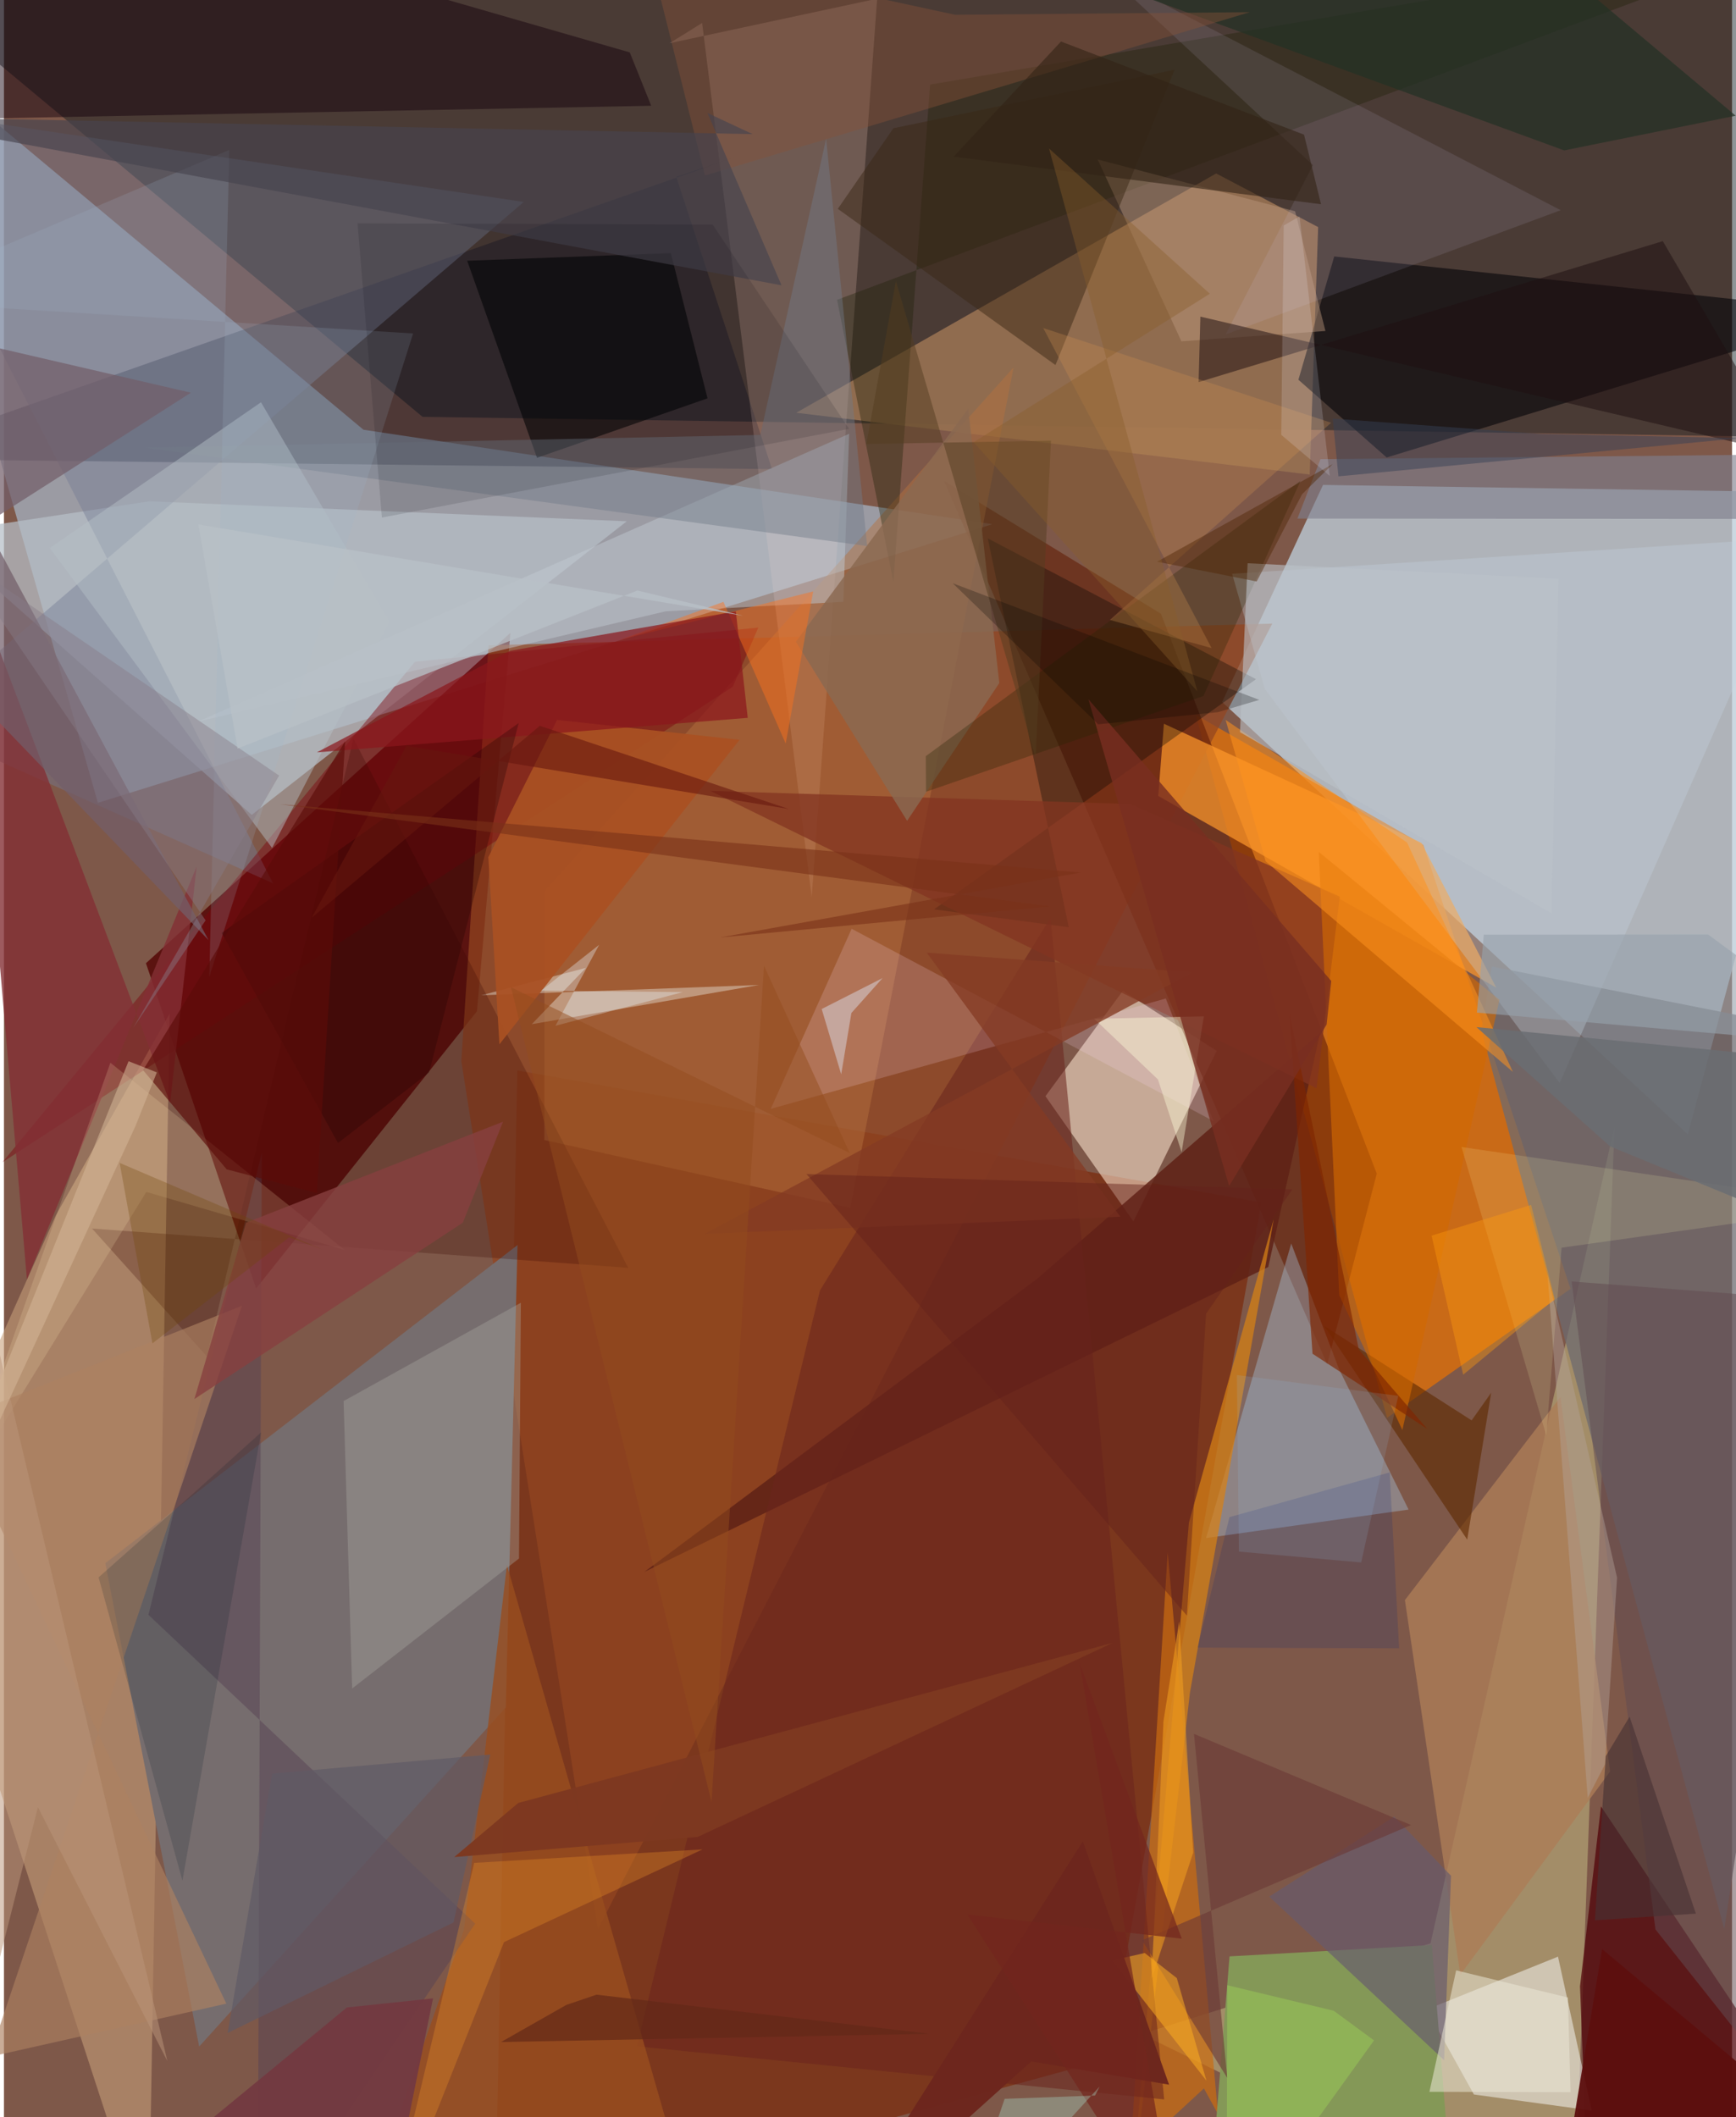<svg xmlns="http://www.w3.org/2000/svg" width="228" height="278" viewBox="0 0 836 1024"><path fill="#7e5849" d="M0 0h836v1024H0z"/><path fill="#bccdd8" fill-opacity=".78" d="M814.611 548.662l-225.29-209.137 48.806-104.982L898 238.47z"/><path fill="#a4b1c2" fill-opacity=".749" d="M478.17 253.536l-304.242-45.68L-62 10.896l107.444 377.41z"/><path fill="#0d1a1f" fill-opacity=".463" d="M202.478 201.603L-62-18.746 898-62v273.857z"/><path fill="#520202" fill-opacity=".792" d="M121.975 623.195l-53.291-157.32L245.02 306.067l-16.195 183.034z"/><path fill="#7b2406" fill-opacity=".639" d="M608.327 581.563l-74.395 414.413-296.312 80.852 10.74-559.114z"/><path fill="#ea7300" fill-opacity=".69" d="M686.664 408.628L576.6 345.818l92.488 339.91 88.786-62.355z"/><path fill="#967051" fill-opacity=".929" d="M635.764 109.84l-49.339-25.938-203.155 115.74 248.41 29.881z"/><path fill="#d9dc96" fill-opacity=".4" d="M779.119 544.971L759.254 1086 550.261 983.824l139.864-43.897z"/><path fill="#c79f79" fill-opacity=".58" d="M80.154 490.27L25.06 587.9l-68.1 151.92L69.976 1086z"/><path fill="#ffe7d2" fill-opacity=".561" d="M586.672 508.266l-45.379-29.063-37.449 50.995 42.547 60.578z"/><path fill="#924520" fill-opacity=".725" d="M221.26 513.215l13.17-201.093 379.153-10.506-326.245 631.436z"/><path fill="#766d6e" d="M94.437 989.842L49.06 756.07l199.388-153.878-5.658 223.623z"/><path fill="#b6bec6" fill-opacity=".725" d="M119.879 394.13L-33.783 258.273l104.155-15.818 230.934 9.67z"/><path fill="#621e06" fill-opacity=".592" d="M454.814 232.638L640.13 659.873l24.01-92.235-104.422-270.787z"/><path fill="#000a20" fill-opacity=".298" d="M325.251 85.562l29.514-9.968L-62 221.886l433.554 5.003z"/><path fill="#6d6a70" fill-opacity=".737" d="M719.816 467.452l-5.12 30.785 117.54 434.76L898 502.719z"/><path fill="#4e0107" fill-opacity=".729" d="M888.798 1047.282L767.222 1086l-4.77-125.314 10.157-86.971z"/><path fill="#000007" fill-opacity=".565" d="M898 151.237L668.915 221.27l-42.699-37.587 17.334-59.64z"/><path fill="#ffd5c4" fill-opacity=".204" d="M337.754 11.11l53.015 422.823L422.43-.627 322.011 20.898z"/><path fill="#fafbfb" fill-opacity=".506" d="M768.141 1020.803l-57.018-7.768L688.3 971.94l63.503-25.58z"/><path fill="#747b94" fill-opacity=".427" d="M-62 51.113L251.46 97.68-43.208 349.936l173.396 77.295z"/><path fill="#b1ddff" fill-opacity=".322" d="M581.538 743.904l97.989-13.776-33.732-68.098-23.05-60.595z"/><path fill="#b5713e" fill-opacity=".471" d="M409.396 584.164L261.42 551.38l.066-120.276L488.429 177.69z"/><path fill="#ca6c11" fill-opacity=".702" d="M580.516 1010.086l6.8 12.429-24.342-271.649-18.041 292.051z"/><path fill="#16020d" fill-opacity=".482" d="M-.42-62l303.166 87.34 10.382 25.814L-62 58.324z"/><path fill="#ff992b" fill-opacity=".702" d="M721.94 477.718l-36.181-70.085-124.607-57.584-2.746 34.927z"/><path fill="#7c040d" fill-opacity=".439" d="M-.72 562.126l199.578-242.083 166.065-16.506-12.325 28.579z"/><path fill="#070605" fill-opacity=".337" d="M605.715 328.5L475.95 260.392l39.174 188.089-65.164-8.658z"/><path fill="#5f2216" fill-opacity=".847" d="M636.716 499.537L499.818 618.52 309.893 760.23l301.742-147.42z"/><path fill="#000202" fill-opacity=".573" d="M224.103 126.116l33.773 95.308 82.486-28.768-17.742-70.234z"/><path fill="#d68116" fill-opacity=".722" d="M573.75 818.638l-28.88 249.909L573.25 736.4l41.013-146.747z"/><path fill="#6b251d" fill-opacity=".557" d="M561.28 1015.416l-255.086-25.683 88.595-365.67 111.52-180.175z"/><path fill="#849857" d="M581.524 1086h120.953l-11.688-145.268-97.883 5.501z"/><path fill="#c1cad1" fill-opacity=".482" d="M93.933 348.993l226.16-53.322 85.978-4.589 2.796-81.273z"/><path fill="#994e1e" fill-opacity=".804" d="M174.566 1069.41l47.925-135.912 20.846-176.589 94.132 328.814z"/><path fill="#1e2106" fill-opacity=".357" d="M403.028 145.007L875.199-31.406 448.04 40.91l-17.754 240.47z"/><path fill="#832f34" fill-opacity=".792" d="M-18.892 270.293l99.274 263.191 12.845-114.4-82.11 199.773z"/><path fill="#c5d3df" fill-opacity=".322" d="M594.162 277.51l15.816 55.692L752.61 523.806l116.135-263.94z"/><path fill="#f4fcf8" fill-opacity=".369" d="M230.864 481.385l134.426-4.99-109.947 18.971 26.19-27.239z"/><path fill="#ab7c57" fill-opacity=".804" d="M776.994 856.835l-72.443 98.28-26.811-181.207 75.256-98.246z"/><path fill="#823421" fill-opacity=".753" d="M341.77 382.534L634.986 526.35l11.244-92.694-101.31-44.776z"/><path fill="#a9a9a1" fill-opacity=".376" d="M164.305 677.64l4.142 139.039 80.725-62.882.892-123.708z"/><path fill="#584254" fill-opacity=".514" d="M227.962 930.397L122.752 1086l1.96-528.333-54.815 223.376z"/><path fill="#3a0400" fill-opacity=".255" d="M169.067 357.207L98.193 656.109l-55.597-61.915 259.412 19.028z"/><path fill="#ffddfe" fill-opacity=".176" d="M410.089 449.217l175.013 93.012-23.031-59.284-191.14 53.382z"/><path fill="#5e2a00" fill-opacity=".616" d="M719.48 673.607l-9.46 13.38-71.342-45.692 69.202 103.363z"/><path fill="#bd987e" fill-opacity=".447" d="M569.608 165.09l69.688-5.002-14.68-57.91-95.508-25.059z"/><path fill="#7f7f8e" fill-opacity=".631" d="M898 219.452l-261.11 2.628-11.146 28.727 272.256.218z"/><path fill="#ffeaba" fill-opacity=".176" d="M68.878 576.485l-92.807 150.66 75.414-213.14 113.272 90.507z"/><path fill="#d3cffb" fill-opacity=".11" d="M633.247 79.865L590.97 161.79l162.143-60.126L534.558-11.784z"/><path fill="#392613" fill-opacity=".478" d="M508.695 176.568l-105.301-75.55 26.893-38.984 136.008-28.316z"/><path fill="#8b6951" fill-opacity=".831" d="M466.489 197.673L383.12 310.4l53.802 86.597 44.605-66.64z"/><path fill="#1e0f11" fill-opacity=".51" d="M577.934 184.815l224.572-68.181 60.32 103.274-284.031-66.773z"/><path fill="#717a87" fill-opacity=".443" d="M68.035 216.547l297.864-6.173 31.84-143.272 19.858 197.023z"/><path fill="#ad8161" fill-opacity=".655" d="M-25.878 687.77l133.455 281.321-114.601 25.744 122.172-363.281z"/><path fill="#665a6e" fill-opacity=".667" d="M672.56 878.658l-60.46 38.663 84.608 79.118 3.336-89.22z"/><path fill="#d16903" fill-opacity=".635" d="M723.469 483.597l-46.962 208.074-30.546-65.283-9.897-214.351z"/><path fill="#233124" fill-opacity=".722" d="M701.474-58.564L519.682-13.24l235.112 85.99 82.963-16.77z"/><path fill="#735d69" fill-opacity=".718" d="M98.977 454.7L-62 154.608 90.428 189.93-62 287.311z"/><path fill="#b6bfc6" fill-opacity=".475" d="M186.459 300.72l-62.105-106.16-102.17 70.487 107.53 145.092z"/><path fill="#6c3936" fill-opacity=".608" d="M591.826 1005.075l-16.125-166.459 104.994 44.066-130.117 55.762z"/><path fill="#ee9128" fill-opacity=".318" d="M227.484 901.012l110.482-6.524-96.06 44.85L183.635 1086z"/><path fill="#a95123" fill-opacity=".933" d="M239.684 505.098l-5.351-90.52 33.257-66.392 88.285 9.635z"/><path fill="#a2b7cb" fill-opacity=".184" d="M99.334 472.512l9.68-399.993L-62 145.301l259.936 15.981z"/><path fill="#624c51" fill-opacity=".533" d="M758.39 619.802l40.555 313.38L898 1058.174l-8.778-428.47z"/><path fill="#282305" fill-opacity=".314" d="M445.96 365.733l181.282-133.157L580.26 336.65l-134.19 46.305z"/><path fill="#855137" fill-opacity=".42" d="M339.109 84.906L311.617-24.968 460.11 7.152l142.6-1.261z"/><path fill="#b2a29a" fill-opacity=".431" d="M766.184 869.558l-19.462-253.262 33.654 146.745-5.847 90.335z"/><path fill="#46444f" fill-opacity=".655" d="M362.215 64.875L-62 56.37l438.159 81.627-35.812-83.334z"/><path fill="#ff721c" fill-opacity=".451" d="M348.075 291.085l-49.994 18.367 93.4-23.407-13.297 73.601z"/><path fill="#eae6d4" fill-opacity=".553" d="M757.861 1011.913l-1.249-45.777-54.073-13.138-12.932 58.732z"/><path fill="#874040" fill-opacity=".792" d="M221.992 591.357l-129.86 85.304 24.972-85.276 124.354-48.872z"/><path fill="#00020a" fill-opacity=".118" d="M182.831 250.322l226.017-42.894-65.99-98.817-171.797-.584z"/><path fill="#8b171d" fill-opacity=".714" d="M354.052 295.698L244.94 314.761l-93.571 49.123 208.457-16.685z"/><path fill="#fd931f" fill-opacity=".541" d="M610.373 416.587l119.602 101.83-51.17-110.891-87.795-59.333z"/><path fill="#001e29" fill-opacity=".165" d="M90.731 723.079l33.659-30.272-38.046 216.788-40.566-146.68z"/><path fill="#cf9252" fill-opacity=".286" d="M535.013 299.837l107.05-95.369-139.294-45.81 81.462 154.814z"/><path fill="#e7f8ff" fill-opacity=".345" d="M287.943 456.966l-28.153 22.198 68.62.683-61.62 16.286z"/><path fill="#ffffda" fill-opacity=".408" d="M580.491 491.571l-53.033 1.19 30.811 29.33 11.451 35.17z"/><path fill="#1e0000" fill-opacity=".282" d="M161.6 552.813L105.352 451.23l143.65-101.485-43.35 169z"/><path fill="#ffb021" fill-opacity=".522" d="M567.392 956.733l-15.531-12.137-15.647 3.593 45.517 58.16z"/><path fill="#ffffb7" fill-opacity=".141" d="M898 583.12l-144.457 20.344-7.436 90.694-40.995-139.396z"/><path fill="#96a2ac" fill-opacity=".612" d="M898 505.985L712.582 489.76l3.321-37.69 108.479-.088z"/><path fill="#843a23" fill-opacity=".773" d="M540.097 588.48l-201.067 8.268 235.898-126.43-128.479-9.535z"/><path fill="#5c0f0e" fill-opacity=".953" d="M773.12 942.682l-22.576 136.253L898 1036.21v10.913z"/><path fill="#00237d" fill-opacity=".165" d="M674.941 797.216l-97.498-.334 15.406-63.099 77.52-21.639z"/><path fill="#543c20" fill-opacity=".486" d="M417.221 214.749l14.266-78.838 67.586 230.505 7.443-153.273z"/><path fill="#bbc2c9" fill-opacity=".592" d="M601.645 272.42l150.415 7.482-3.381 161.841-150.713-87.624z"/><path fill="#6d261d" fill-opacity=".973" d="M563.658 1008.285l-66.681-11.25-98.97 88.965 123.931-195.425z"/><path fill="#5c0c09" fill-opacity=".647" d="M151.34 577.026l-43.573-11.444-40.493-48.004 97.777-159.036z"/><path fill="#605a66" fill-opacity=".682" d="M129.726 857.82l105.55-9.22-17.79 81.23-109.287 53.457z"/><path fill="#473133" fill-opacity=".616" d="M786.436 830.301l-11.52 19.114-5.258 79.37 48.85-3.225z"/><path fill="#322216" fill-opacity=".588" d="M628.944 65.131l8.226 33.665L459.445 75.76l51.923-55.68z"/><path fill="#66170e" fill-opacity=".588" d="M194.72 360.747l184.948 30.535-120.439-40.23-110.352 92.827z"/><path fill="#4d2401" fill-opacity=".431" d="M627.98 239.062l14.793-14.575-84.933 47.196 48.204 9.576z"/><path fill="#ba967a" fill-opacity=".51" d="M79.058 996.88L-3.654 648.103l-24.675 402.804 44.763-176.849z"/><path fill="#64211a" fill-opacity=".463" d="M388.213 567.843l235.078 7.428-41.756 60.175-9.27 145.947z"/><path fill="#f09e1f" fill-opacity=".58" d="M560.94 832.49l-5.704 124.49 20.085-60.944-6.767-111.802z"/><path fill="#867b88" fill-opacity=".439" d="M97.555 445.139l-120.448-176.89 156.008 106.873-70.56 121.997z"/><path fill="#7f2600" fill-opacity=".655" d="M633.045 654.746L621.908 490.3l33.541 162.405 33.104 38.42z"/><path fill="#72251d" fill-opacity=".702" d="M466.084 925.989L568.402 1086l-48.003-281.508 49.403 133.19z"/><path fill="#98c657" fill-opacity=".573" d="M591.481 1086l71.313-99.13-19.476-14.333-51.503-12.358z"/><path fill="#7e3820" fill-opacity=".98" d="M217.835 898.205l117.792-9.744 200.843-93.906-287.68 77.475z"/><path fill="#6a6e72" fill-opacity=".851" d="M898 514.738l-185.645-17.962 64.666 57.703L898 604.155z"/><path fill="#792f21" fill-opacity=".804" d="M642.109 474.459l-2.235 21.068-47.18 78.081-68.076-235.43z"/><path fill="#733a42" fill-opacity=".965" d="M183.283 1086H26.167l139.758-115.074 41.65-4.384z"/><path fill="#95c6ef" fill-opacity=".145" d="M596.466 665.056l.962 85.4 59.15 5.252 17.95-80.595z"/><path fill="#d3b595" fill-opacity=".569" d="M-62 816.85L60.28 513.268l13.683 5.417-10.28 25.821z"/><path fill="#7a3118" fill-opacity=".596" d="M346.395 453.425l159.792-15.015-372.628-49.44 387.338 33.049z"/><path fill="#d4cdd4" fill-opacity=".561" d="M409.97 489.945l15.085-16.893-29.462 14.971 9.44 31.59z"/><path fill="#ff9a0e" fill-opacity=".396" d="M738.784 582.778L690.65 597.64l15.276 67.265 44.289-36.609z"/><path fill="#b0f8e5" fill-opacity=".302" d="M484.104 1015.123l43.74-1.577 2.208-4.372L460.031 1086z"/><path fill="#704705" fill-opacity=".29" d="M71.83 649.741L55.953 562.44l97.885 41.805-15.907-5.777z"/><path fill="#b9c0c7" fill-opacity=".78" d="M113.023 362.048L94.042 253.644l263.58 44.182-51.203-12.216z"/><path fill="#8a5d2a" fill-opacity=".388" d="M577.348 334.384l-71.77-262.558 77.793 70.246-114.279 71.808z"/><path fill="#374055" fill-opacity=".486" d="M840.086 211.896l-96.14-2.017-101.135-7.428 2.776 27.941z"/><path fill="#622918" fill-opacity=".694" d="M240.478 987.653l31.58-17.945 14.59-4.956 161.275 18.932z"/><path fill="#944d1d" fill-opacity=".49" d="M409.182 557.707l-41.502-90.602-25.386 404.39-96.992-393.999z"/><path fill="#000302" fill-opacity=".239" d="M607.273 338.506L458.97 282.078l70.394 68.243 57.878-5.864z"/><path fill="#f1edff" fill-opacity=".173" d="M641.383 230.17l-14.632-125.503-7.65 4.396-1.18 101.259z"/></svg>